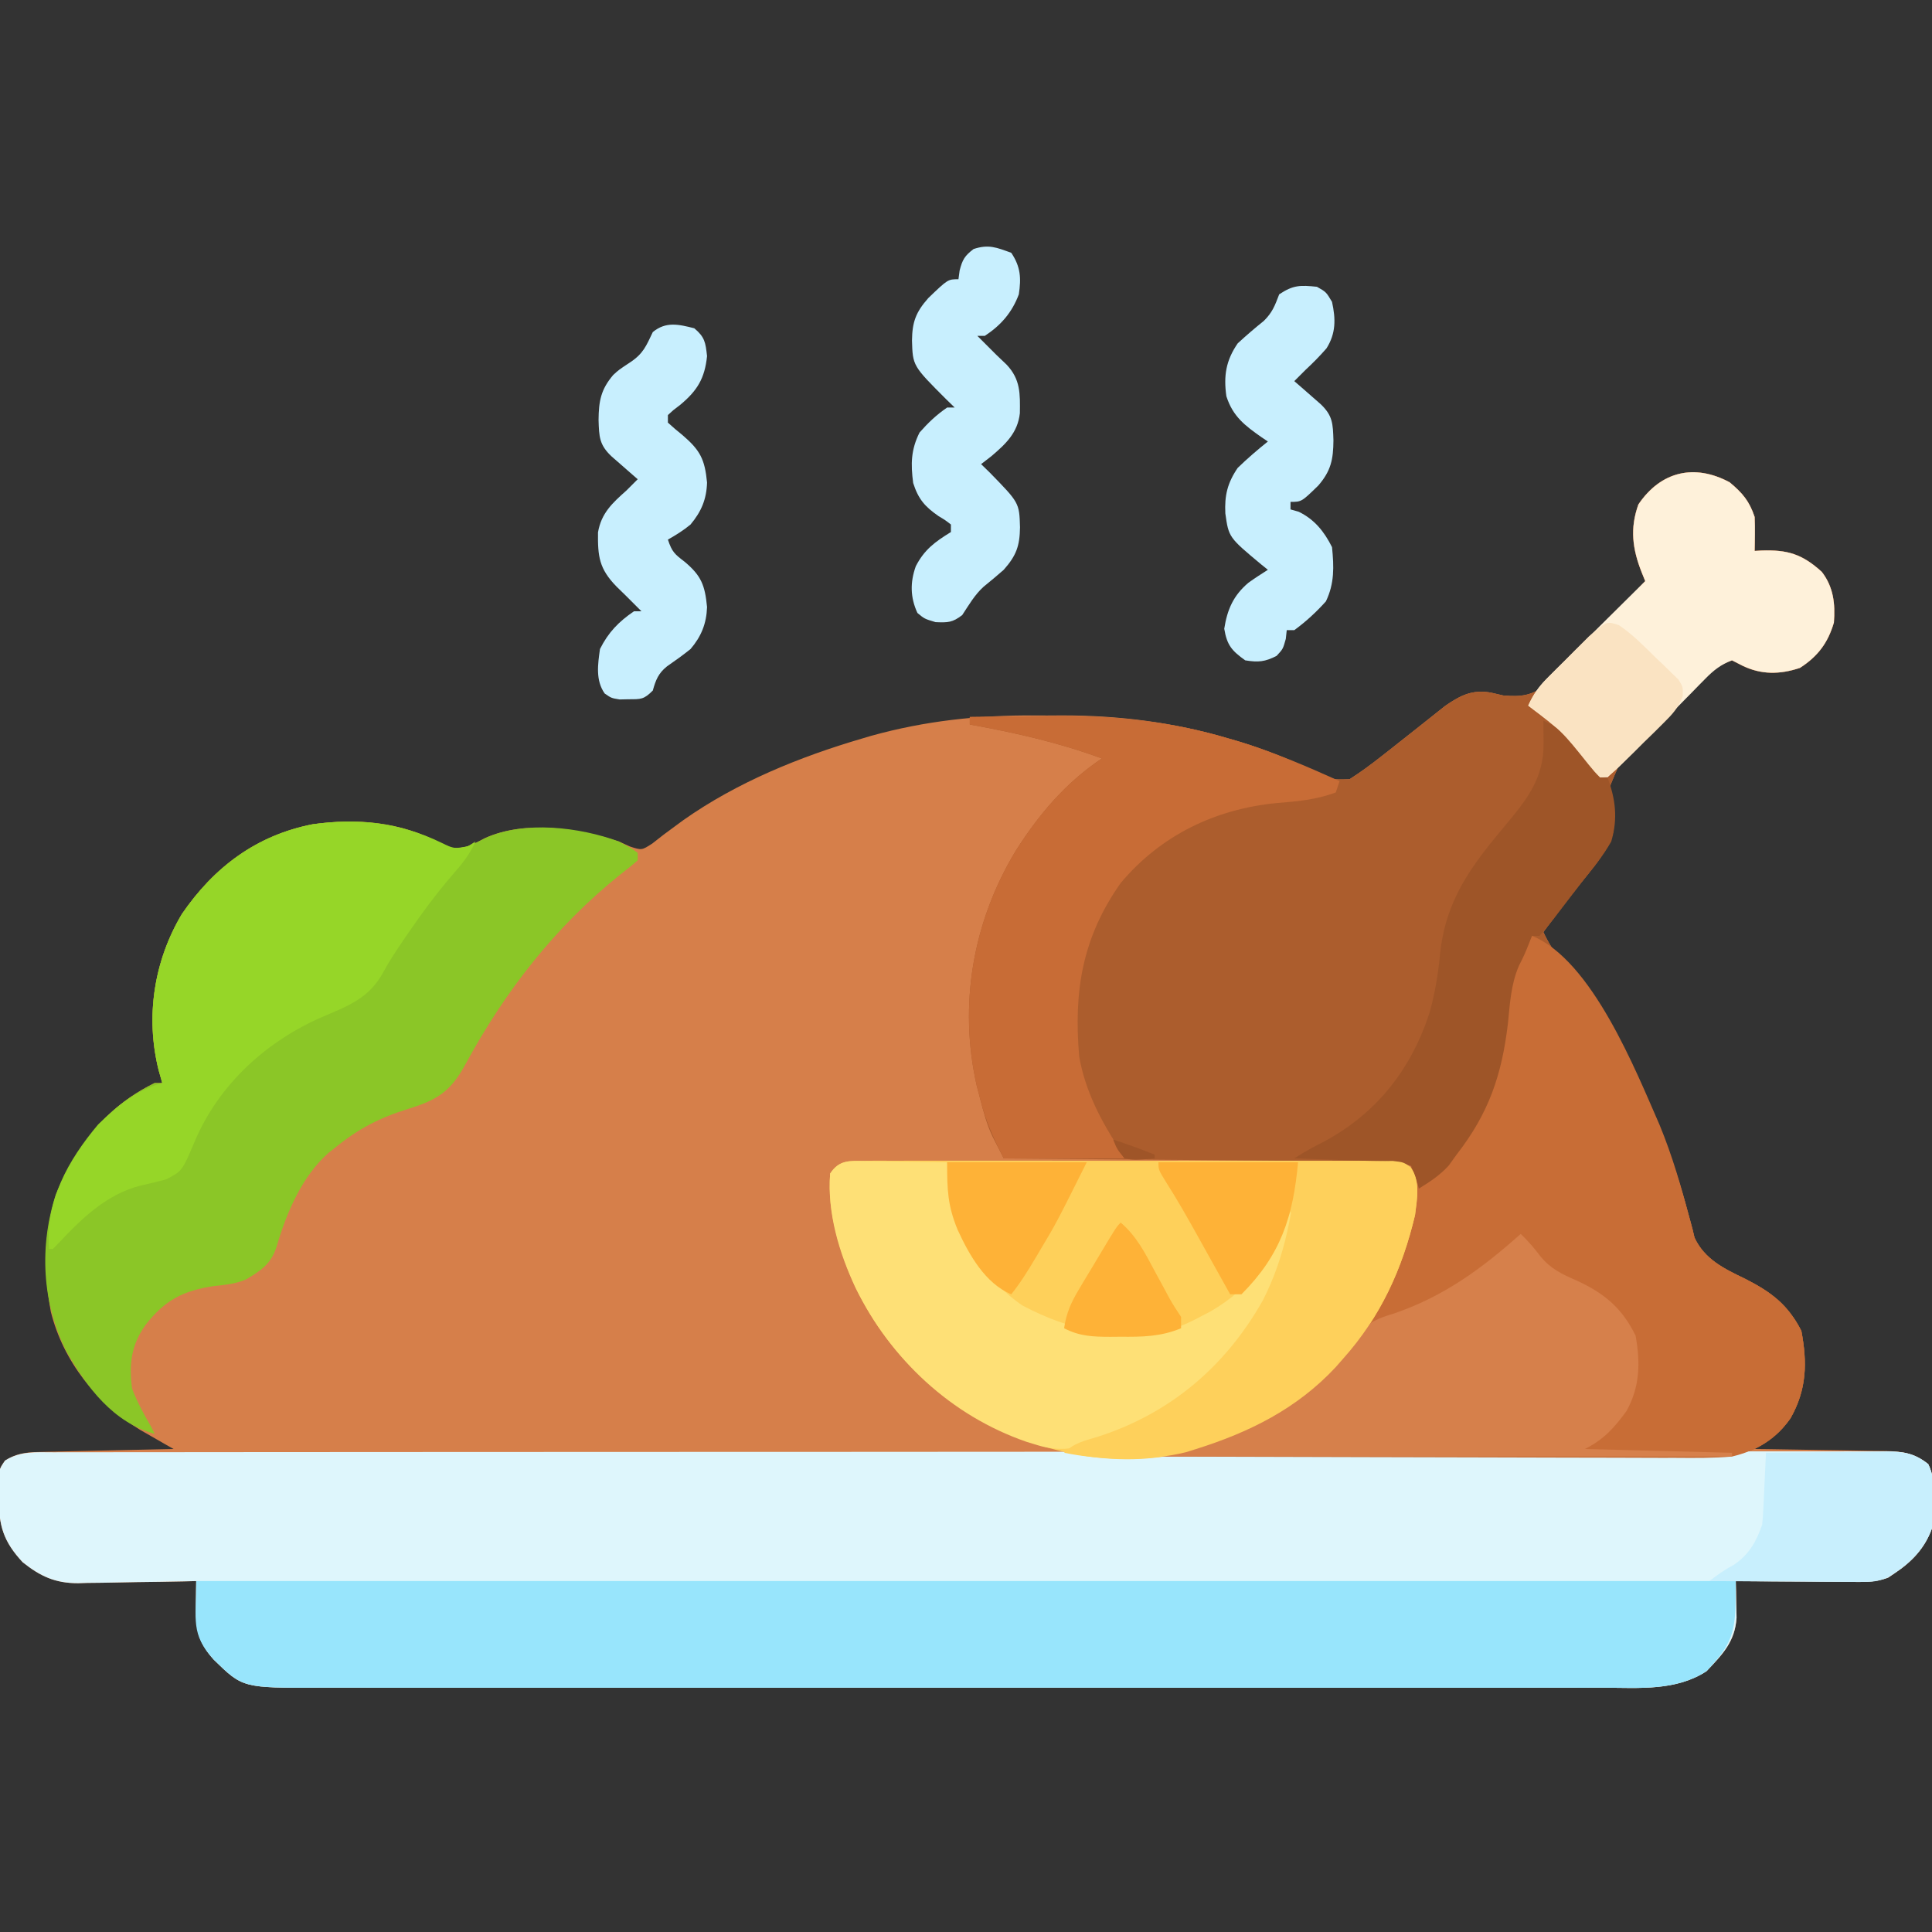 <?xml version="1.0" encoding="UTF-8"?>
<svg version="1.1" xmlns="http://www.w3.org/2000/svg" width="512" height="512">
<rect width="100%" height="100%" fill="#333333" stroke="none"/>
<path d="M0 0 C3.418 2.848 5.219 4.969 6.625 9.188 C6.692 10.749 6.71 12.313 6.688 13.875 C6.678 14.683 6.669 15.491 6.66 16.324 C6.643 17.247 6.643 17.247 6.625 18.188 C7.495 18.135 7.495 18.135 8.383 18.082 C15.293 17.843 19.206 18.983 24.438 23.75 C27.525 27.79 28.017 32.211 27.625 37.188 C26.056 42.544 23.358 46.154 18.625 49.188 C13.32 50.956 8.358 51.038 3.312 48.562 C2.426 48.109 1.539 47.655 0.625 47.188 C-5.682 49.16 -11.024 56.02 -15.695 60.532 C-17.017 61.797 -18.355 63.046 -19.707 64.278 C-27.944 71.356 -27.944 71.356 -31.9 80.986 C-31.599 84.652 -31.599 84.652 -30.898 88.149 C-29.916 93.852 -32.415 96.814 -35.645 101.434 C-36.485 102.503 -37.333 103.567 -38.188 104.625 C-39.077 105.752 -39.967 106.88 -40.855 108.008 C-41.285 108.548 -41.715 109.089 -42.158 109.646 C-44.629 112.776 -46.992 115.989 -49.375 119.188 C-48.064 121.997 -46.601 124.326 -44.652 126.734 C-37.192 136.116 -30.809 145.504 -25.375 156.188 C-25.026 156.862 -24.677 157.537 -24.317 158.233 C-18.205 170.163 -13.943 182.488 -10.516 195.434 C-10.284 196.301 -10.052 197.169 -9.812 198.062 C-9.646 198.761 -9.48 199.46 -9.309 200.18 C-6.622 205.958 -1.37 208.448 4.062 211.062 C10.967 214.572 15.416 217.87 19 224.875 C20.598 233.347 20.424 240.443 16.129 248.055 C13.562 251.696 10.636 254.182 6.625 256.188 C7.841 256.202 9.057 256.217 10.309 256.232 C14.829 256.29 19.348 256.367 23.867 256.45 C25.822 256.483 27.776 256.511 29.731 256.534 C32.544 256.568 35.356 256.62 38.168 256.676 C39.474 256.685 39.474 256.685 40.807 256.695 C45.537 256.809 48.798 257.095 52.625 260.188 C55.062 265.061 54.115 271.852 53.625 277.188 C51.729 282.482 48.282 286.083 43.625 289.188 C42.829 289.727 42.829 289.727 42.017 290.277 C38.384 291.66 34.754 291.432 30.922 291.383 C30.084 291.38 29.246 291.377 28.383 291.374 C25.714 291.363 23.044 291.338 20.375 291.312 C18.563 291.302 16.75 291.293 14.938 291.285 C10.5 291.263 6.062 291.229 1.625 291.188 C1.662 292.517 1.662 292.517 1.7 293.873 C1.719 295.039 1.738 296.205 1.758 297.406 C1.795 299.138 1.795 299.138 1.833 300.904 C1.432 307.24 -1.902 310.647 -6.125 315.062 C-14.228 320.361 -24.043 319.472 -33.367 319.441 C-34.887 319.444 -36.406 319.447 -37.925 319.451 C-42.083 319.459 -46.241 319.455 -50.399 319.449 C-54.89 319.444 -59.381 319.451 -63.872 319.457 C-72.663 319.466 -81.454 319.464 -90.245 319.458 C-97.39 319.454 -104.536 319.453 -111.681 319.455 C-112.699 319.455 -113.716 319.456 -114.765 319.456 C-116.832 319.457 -118.899 319.457 -120.966 319.458 C-140.344 319.464 -159.721 319.457 -179.099 319.446 C-195.72 319.437 -212.342 319.439 -228.964 319.448 C-248.273 319.459 -267.581 319.463 -286.89 319.457 C-288.95 319.456 -291.009 319.456 -293.069 319.455 C-294.082 319.455 -295.095 319.455 -296.139 319.454 C-303.275 319.452 -310.411 319.455 -317.546 319.46 C-326.244 319.466 -334.942 319.464 -343.64 319.454 C-348.076 319.448 -352.513 319.446 -356.949 319.453 C-361.013 319.459 -365.076 319.455 -369.14 319.445 C-370.608 319.443 -372.075 319.444 -373.543 319.449 C-394.04 319.511 -394.04 319.511 -401.711 312.023 C-406.022 307.267 -406.5 303.763 -406.438 297.477 C-406.428 296.3 -406.419 295.124 -406.41 293.913 C-406.399 293.013 -406.387 292.114 -406.375 291.188 C-407.484 291.214 -408.593 291.24 -409.736 291.267 C-413.881 291.358 -418.026 291.415 -422.171 291.462 C-423.959 291.487 -425.748 291.521 -427.536 291.565 C-430.118 291.626 -432.699 291.654 -435.281 291.676 C-436.071 291.702 -436.861 291.727 -437.675 291.754 C-443.724 291.757 -447.662 289.95 -452.375 286.188 C-457.456 280.706 -458.721 276.537 -458.688 269.125 C-458.704 268.405 -458.72 267.685 -458.736 266.943 C-458.741 261.719 -458.741 261.719 -457.043 259.254 C-454.195 257.433 -451.654 257.055 -448.363 256.982 C-447.562 256.962 -446.761 256.942 -445.936 256.922 C-445.077 256.905 -444.218 256.888 -443.332 256.871 C-442.448 256.85 -441.565 256.83 -440.654 256.808 C-437.832 256.743 -435.01 256.684 -432.188 256.625 C-430.274 256.582 -428.361 256.538 -426.447 256.494 C-421.757 256.387 -417.066 256.286 -412.375 256.188 C-413.18 255.73 -413.986 255.273 -414.815 254.801 C-415.882 254.189 -416.948 253.576 -418.047 252.945 C-419.1 252.343 -420.153 251.742 -421.237 251.122 C-432.73 244.038 -441.616 233.025 -444.914 219.77 C-447.233 206.782 -446.904 193.919 -440.375 182.188 C-439.88 181.292 -439.385 180.396 -438.875 179.473 C-433.548 170.483 -426.789 163.798 -417.375 159.188 C-416.715 159.188 -416.055 159.188 -415.375 159.188 C-415.697 158.047 -416.02 156.906 -416.352 155.73 C-419.858 141.614 -417.585 126.876 -410.188 114.438 C-401.675 101.994 -390.418 93.547 -375.523 90.629 C-363.799 88.985 -352.245 89.946 -341.75 95.625 C-338.971 96.967 -337.85 97.299 -334.809 96.586 C-332.202 95.546 -332.202 95.546 -329.832 94.301 C-319.116 89.445 -305.169 91.762 -294.375 95.188 C-293.394 95.63 -292.413 96.072 -291.402 96.527 C-288.312 97.536 -288.312 97.536 -285.508 95.73 C-284.515 94.953 -283.523 94.176 -282.5 93.375 C-281.353 92.52 -280.202 91.672 -279.047 90.828 C-278.447 90.388 -277.847 89.948 -277.229 89.494 C-263.024 79.48 -246.401 72.734 -229.812 67.875 C-229.036 67.645 -228.259 67.414 -227.458 67.177 C-213.263 63.241 -199.094 61.683 -184.398 61.796 C-181.941 61.812 -179.486 61.796 -177.029 61.777 C-162.05 61.757 -147.26 63.575 -132.875 67.875 C-132.02 68.121 -131.164 68.367 -130.283 68.621 C-123.104 70.773 -116.26 73.589 -109.502 76.823 C-105.273 78.838 -105.273 78.838 -100.719 78.688 C-97.806 76.823 -95.09 74.832 -92.375 72.688 C-91.816 72.251 -91.257 71.815 -90.681 71.365 C-88.311 69.514 -85.953 67.649 -83.602 65.773 C-82.442 64.849 -81.28 63.928 -80.115 63.01 C-78.521 61.753 -76.934 60.486 -75.348 59.219 C-71.317 56.465 -68.209 54.862 -63.285 55.736 C-62.198 55.987 -61.112 56.238 -59.992 56.496 C-55.07 56.936 -52.263 56.479 -48.431 53.465 C-44.178 49.655 -40.343 45.466 -36.5 41.25 C-35.122 39.797 -33.741 38.347 -32.355 36.9 C-28.986 33.367 -25.669 29.791 -22.375 26.188 C-22.839 25.043 -22.839 25.043 -23.312 23.875 C-25.763 17.677 -26.47 12.242 -24.188 5.875 C-18.211 -2.986 -9.25 -4.967 0 0 Z " fill="#D67F4A" transform="translate(458.375,127.812)"/>
<path d="M0 0 C3.418 2.848 5.219 4.969 6.625 9.188 C6.692 10.749 6.71 12.313 6.688 13.875 C6.678 14.683 6.669 15.491 6.66 16.324 C6.643 17.247 6.643 17.247 6.625 18.188 C7.495 18.135 7.495 18.135 8.383 18.082 C15.293 17.843 19.206 18.983 24.438 23.75 C27.525 27.79 28.017 32.211 27.625 37.188 C26.056 42.544 23.358 46.154 18.625 49.188 C13.32 50.956 8.358 51.038 3.312 48.562 C2.426 48.109 1.539 47.655 0.625 47.188 C-5.682 49.16 -11.024 56.02 -15.695 60.532 C-17.017 61.797 -18.355 63.046 -19.707 64.278 C-27.944 71.356 -27.944 71.356 -31.9 80.986 C-31.599 84.652 -31.599 84.652 -30.898 88.149 C-29.916 93.852 -32.415 96.814 -35.645 101.434 C-36.485 102.503 -37.333 103.567 -38.188 104.625 C-39.077 105.752 -39.967 106.88 -40.855 108.008 C-41.285 108.548 -41.715 109.089 -42.158 109.646 C-44.629 112.776 -46.992 115.989 -49.375 119.188 C-48.064 121.997 -46.601 124.326 -44.652 126.734 C-37.192 136.116 -30.809 145.504 -25.375 156.188 C-25.026 156.862 -24.677 157.537 -24.317 158.233 C-18.205 170.163 -13.943 182.488 -10.516 195.434 C-10.284 196.301 -10.052 197.169 -9.812 198.062 C-9.563 199.111 -9.563 199.111 -9.309 200.18 C-6.622 205.958 -1.37 208.448 4.062 211.062 C10.967 214.572 15.416 217.87 19 224.875 C20.597 233.341 20.448 240.473 16.105 248.062 C12.259 253.584 7.17 256.62 0.625 258.188 C-4.327 258.609 -9.27 258.567 -14.236 258.528 C-15.735 258.527 -17.234 258.528 -18.732 258.529 C-22.782 258.53 -26.83 258.513 -30.879 258.492 C-35.118 258.473 -39.357 258.471 -43.596 258.468 C-51.614 258.458 -59.631 258.434 -67.649 258.404 C-76.781 258.37 -85.913 258.354 -95.045 258.338 C-113.822 258.307 -132.598 258.254 -151.375 258.188 C-151.375 257.858 -151.375 257.527 -151.375 257.188 C-150.359 256.957 -149.343 256.726 -148.297 256.488 C-127.208 251.56 -108.79 242.358 -96.562 223.688 C-95.478 221.867 -94.414 220.034 -93.375 218.188 C-92.914 217.387 -92.452 216.586 -91.977 215.762 C-86.027 204.746 -83.63 193.653 -84.375 181.188 C-87.249 180.37 -89.82 180.055 -92.804 180.029 C-94.125 180.015 -94.125 180.015 -95.473 180 C-96.431 179.994 -97.389 179.988 -98.376 179.982 C-99.391 179.972 -100.406 179.962 -101.452 179.952 C-104.806 179.921 -108.161 179.896 -111.516 179.871 C-113.842 179.851 -116.168 179.83 -118.494 179.808 C-124.616 179.753 -130.738 179.704 -136.86 179.655 C-143.107 179.605 -149.354 179.549 -155.602 179.494 C-167.859 179.387 -180.117 179.285 -192.375 179.188 C-193.019 177.935 -193.66 176.681 -194.298 175.426 C-194.655 174.728 -195.012 174.03 -195.38 173.31 C-196.866 170.14 -197.695 167.021 -198.562 163.625 C-198.886 162.386 -199.21 161.147 -199.543 159.871 C-204.387 138.427 -200.54 116.396 -189.198 97.667 C-183.075 88.002 -175.938 79.598 -166.375 73.188 C-177.86 68.941 -189.344 66.374 -201.375 64.188 C-201.375 63.528 -201.375 62.867 -201.375 62.188 C-196.169 62.112 -190.963 62.058 -185.756 62.023 C-183.994 62.008 -182.233 61.988 -180.471 61.961 C-164.226 61.724 -148.503 63.204 -132.875 67.875 C-132.02 68.121 -131.164 68.367 -130.283 68.621 C-123.104 70.773 -116.26 73.589 -109.502 76.823 C-105.273 78.838 -105.273 78.838 -100.719 78.688 C-97.806 76.823 -95.09 74.832 -92.375 72.688 C-91.816 72.251 -91.257 71.815 -90.681 71.365 C-88.311 69.514 -85.953 67.649 -83.602 65.773 C-82.442 64.849 -81.28 63.928 -80.115 63.01 C-78.521 61.753 -76.934 60.486 -75.348 59.219 C-71.317 56.465 -68.209 54.862 -63.285 55.736 C-62.198 55.987 -61.112 56.238 -59.992 56.496 C-55.07 56.936 -52.263 56.479 -48.431 53.465 C-44.178 49.655 -40.343 45.466 -36.5 41.25 C-35.122 39.797 -33.741 38.347 -32.355 36.9 C-28.986 33.367 -25.669 29.791 -22.375 26.188 C-22.684 25.424 -22.994 24.661 -23.312 23.875 C-25.763 17.677 -26.47 12.242 -24.188 5.875 C-18.211 -2.986 -9.25 -4.967 0 0 Z " fill="#AC5D2D" transform="translate(458.375,127.812)"/>
<path d="M0 0 C0.846 -0.002 1.692 -0.004 2.564 -0.006 C5.424 -0.012 8.285 -0.01 11.145 -0.009 C13.207 -0.012 15.268 -0.015 17.329 -0.018 C23.014 -0.026 28.698 -0.028 34.383 -0.029 C40.505 -0.03 46.628 -0.038 52.751 -0.045 C66.846 -0.059 80.941 -0.065 95.037 -0.069 C101.999 -0.072 108.962 -0.075 115.924 -0.079 C139.749 -0.092 163.574 -0.103 187.399 -0.106 C188.895 -0.106 190.391 -0.107 191.887 -0.107 C193.386 -0.107 194.886 -0.107 196.386 -0.107 C199.394 -0.108 202.402 -0.108 205.411 -0.109 C206.157 -0.109 206.903 -0.109 207.671 -0.109 C231.867 -0.113 256.063 -0.129 280.259 -0.152 C305.83 -0.177 331.4 -0.19 356.971 -0.192 C359.777 -0.192 362.582 -0.192 365.388 -0.192 C366.078 -0.192 366.769 -0.192 367.481 -0.192 C378.611 -0.193 389.741 -0.204 400.871 -0.219 C412.051 -0.233 423.232 -0.236 434.412 -0.229 C440.472 -0.225 446.533 -0.226 452.593 -0.24 C458.136 -0.252 463.678 -0.251 469.221 -0.239 C471.231 -0.237 473.241 -0.24 475.251 -0.249 C477.975 -0.26 480.697 -0.253 483.421 -0.241 C484.603 -0.252 484.603 -0.252 485.809 -0.264 C490.319 -0.22 493.258 0.317 496.836 3.131 C499.273 8.005 498.326 14.796 497.836 20.131 C495.94 25.426 492.493 29.027 487.836 32.131 C487.305 32.491 486.775 32.85 486.228 33.221 C482.595 34.604 478.965 34.376 475.133 34.327 C474.295 34.324 473.457 34.321 472.594 34.318 C469.925 34.307 467.256 34.282 464.586 34.256 C462.774 34.246 460.961 34.237 459.149 34.229 C454.711 34.207 450.274 34.173 445.836 34.131 C445.873 35.461 445.873 35.461 445.911 36.817 C445.93 37.983 445.949 39.149 445.969 40.35 C446.006 42.082 446.006 42.082 446.044 43.848 C445.643 50.183 442.31 53.591 438.086 58.006 C429.983 63.305 420.168 62.416 410.844 62.385 C409.324 62.388 407.805 62.391 406.286 62.395 C402.128 62.403 397.97 62.399 393.812 62.393 C389.321 62.388 384.83 62.395 380.339 62.401 C371.548 62.41 362.757 62.408 353.966 62.402 C346.821 62.397 339.675 62.397 332.53 62.399 C331.512 62.399 330.495 62.4 329.446 62.4 C327.379 62.401 325.312 62.401 323.245 62.402 C303.867 62.408 284.49 62.401 265.113 62.39 C248.491 62.381 231.869 62.383 215.247 62.392 C195.939 62.403 176.63 62.407 157.321 62.401 C155.262 62.4 153.202 62.4 151.143 62.399 C150.129 62.399 149.116 62.398 148.072 62.398 C140.936 62.396 133.8 62.399 126.665 62.404 C117.967 62.41 109.269 62.408 100.572 62.397 C96.135 62.392 91.699 62.39 87.262 62.397 C83.198 62.403 79.135 62.399 75.071 62.389 C73.604 62.387 72.136 62.388 70.668 62.393 C50.171 62.455 50.171 62.455 42.5 54.967 C38.189 50.211 37.711 46.707 37.774 40.42 C37.783 39.244 37.792 38.068 37.801 36.857 C37.813 35.957 37.824 35.058 37.836 34.131 C36.727 34.158 35.618 34.184 34.475 34.211 C30.33 34.302 26.186 34.359 22.04 34.406 C20.252 34.431 18.463 34.465 16.675 34.509 C14.093 34.57 11.512 34.598 8.93 34.62 C8.14 34.646 7.35 34.671 6.536 34.698 C0.487 34.701 -3.451 32.894 -8.164 29.131 C-13.245 23.65 -14.51 19.481 -14.476 12.069 C-14.492 11.349 -14.509 10.629 -14.525 9.887 C-14.53 4.663 -14.53 4.663 -12.832 2.198 C-8.795 -0.383 -4.602 -0.01 0 0 Z " fill="#DEF6FC" transform="translate(14.164,384.869)"/>
<path d="M0 0 C134.64 0 269.28 0 408 0 C408 12.61 407.977 15.797 400.25 23.875 C392.147 29.173 382.332 28.285 373.008 28.254 C371.488 28.256 369.969 28.259 368.45 28.263 C364.292 28.272 360.134 28.268 355.976 28.261 C351.485 28.257 346.994 28.264 342.503 28.269 C333.712 28.278 324.921 28.276 316.13 28.271 C308.985 28.266 301.839 28.265 294.694 28.268 C293.676 28.268 292.659 28.268 291.61 28.269 C289.543 28.269 287.476 28.27 285.409 28.271 C266.031 28.276 246.654 28.27 227.276 28.259 C210.655 28.25 194.033 28.252 177.411 28.261 C158.102 28.271 138.794 28.276 119.485 28.27 C117.425 28.269 115.366 28.268 113.306 28.268 C111.787 28.267 111.787 28.267 110.236 28.267 C103.1 28.265 95.964 28.268 88.829 28.273 C80.131 28.278 71.433 28.277 62.735 28.266 C58.299 28.261 53.862 28.259 49.426 28.265 C45.362 28.271 41.299 28.268 37.235 28.257 C35.767 28.255 34.3 28.256 32.832 28.261 C12.335 28.324 12.335 28.324 4.664 20.836 C-1.555 13.975 0 10.381 0 0 Z " fill="#98E5FC" transform="translate(52,419)"/>
<path d="M0 0 C2.779 1.342 3.9 1.674 6.941 0.961 C9.548 -0.079 9.548 -0.079 11.918 -1.324 C22.328 -6.041 36.939 -4.268 47.375 -0.438 C50.211 1.043 50.211 1.043 52.375 2.562 C52.375 3.223 52.375 3.882 52.375 4.562 C50.86 5.889 49.284 7.147 47.688 8.375 C30.406 22.258 17.239 39.215 6.695 58.66 C2.787 65.833 -0.758 68.063 -8.453 70.434 C-15.908 72.737 -21.567 75.623 -27.625 80.562 C-28.262 81.063 -28.899 81.563 -29.555 82.078 C-36.555 88.239 -40.655 97.881 -43.25 106.688 C-44.669 111.379 -47.256 113.161 -51.395 115.609 C-54.221 116.817 -56.822 117.046 -59.875 117.375 C-68.112 118.583 -72.944 121.12 -78.062 127.688 C-81.883 133.038 -82.468 138.12 -81.625 144.562 C-80.265 148.092 -78.536 151.304 -76.625 154.562 C-76.13 155.553 -76.13 155.553 -75.625 156.562 C-86.622 153.547 -93.598 144.237 -99.035 134.719 C-105.518 121.848 -106.252 106.844 -101.844 93.133 C-100.899 90.845 -99.829 88.725 -98.625 86.562 C-98.13 85.667 -97.635 84.771 -97.125 83.848 C-91.798 74.858 -85.039 68.173 -75.625 63.562 C-74.965 63.562 -74.305 63.562 -73.625 63.562 C-73.947 62.422 -74.27 61.281 -74.602 60.105 C-78.108 45.989 -75.835 31.251 -68.438 18.812 C-59.925 6.369 -48.668 -2.078 -33.773 -4.996 C-22.049 -6.64 -10.495 -5.679 0 0 Z " fill="#8BC627" transform="translate(116.625,223.438)"/>
<path d="M0 0 C15.937 6.524 27.456 35.646 33.827 50.161 C37.186 58.289 39.613 66.727 41.848 75.223 C42.202 76.536 42.202 76.536 42.562 77.875 C42.812 78.923 42.812 78.923 43.066 79.992 C45.753 85.771 51.005 88.261 56.438 90.875 C63.342 94.385 67.791 97.682 71.375 104.688 C72.972 113.153 72.823 120.285 68.48 127.875 C64.634 133.396 59.545 136.432 53 138 C48.048 138.422 43.105 138.38 38.139 138.341 C36.64 138.34 35.141 138.34 33.643 138.342 C29.593 138.343 25.545 138.325 21.496 138.304 C17.257 138.285 13.018 138.284 8.779 138.28 C0.761 138.271 -7.256 138.246 -15.274 138.216 C-24.406 138.182 -33.538 138.166 -42.67 138.151 C-61.447 138.12 -80.223 138.067 -99 138 C-99 137.67 -99 137.34 -99 137 C-97.476 136.654 -97.476 136.654 -95.922 136.301 C-74.833 131.373 -56.415 122.17 -44.188 103.5 C-43.103 101.68 -42.039 99.847 -41 98 C-40.539 97.199 -40.077 96.399 -39.602 95.574 C-34.495 86.12 -31.737 75.691 -31 65 C-30.01 65 -29.02 65 -28 65 C-25.541 62.877 -25.541 62.877 -23 60 C-22.535 59.539 -22.069 59.077 -21.59 58.602 C-12.83 49.398 -8.722 37.442 -7.66 25.027 C-6.789 15.388 -5.145 8.397 0 0 Z " fill="#C86D36" transform="translate(406,248)"/>
<path d="M0 0 C1.253 -0.008 2.507 -0.017 3.798 -0.026 C5.19 -0.02 6.582 -0.014 7.974 -0.007 C9.437 -0.011 10.901 -0.017 12.364 -0.023 C16.341 -0.037 20.318 -0.032 24.296 -0.022 C28.454 -0.014 32.613 -0.021 36.771 -0.026 C43.756 -0.032 50.74 -0.024 57.724 -0.01 C65.803 0.006 73.882 0.001 81.962 -0.016 C88.893 -0.029 95.825 -0.031 102.757 -0.023 C106.899 -0.019 111.041 -0.018 115.183 -0.028 C119.077 -0.037 122.971 -0.031 126.865 -0.013 C128.295 -0.009 129.726 -0.01 131.157 -0.017 C133.106 -0.025 135.056 -0.013 137.006 0 C138.098 0.001 139.19 0.002 140.315 0.003 C143.003 0.381 143.003 0.381 144.848 1.771 C147.466 5.421 146.525 10.146 146.003 14.381 C142.609 28.709 136.873 41.324 127.003 52.381 C126.336 53.141 125.67 53.902 124.983 54.686 C114.706 65.707 102.171 71.92 88.003 76.381 C87.156 76.648 86.309 76.915 85.436 77.19 C66.323 82.009 46.031 77.287 29.237 67.822 C10.707 56.616 -2.168 39.866 -7.497 18.881 C-8.775 13.551 -9.409 8.827 -8.997 3.381 C-6.61 -0.189 -4.085 0.004 0 0 Z " fill="#FED05A" transform="translate(228.997,307.619)"/>
<path d="M0 0 C3.37 1.642 3.37 1.642 7.125 0.938 C7.764 0.525 8.404 0.113 9.062 -0.312 C7.486 3.334 5.227 5.956 2.625 8.938 C-1.46 13.717 -5.144 18.683 -8.688 23.875 C-9.16 24.561 -9.633 25.247 -10.12 25.954 C-12.023 28.744 -13.83 31.488 -15.438 34.461 C-19.052 41.081 -24.448 43.189 -31.109 46.008 C-46.205 52.431 -59.027 64.096 -65.395 79.322 C-68.667 87.027 -68.667 87.027 -72.875 89.215 C-75.098 89.826 -77.34 90.373 -79.594 90.859 C-88.499 93.065 -95.136 99.44 -101.258 105.965 C-101.812 106.533 -102.366 107.102 -102.938 107.688 C-103.267 107.688 -103.597 107.688 -103.938 107.688 C-104.922 94.89 -98.965 84.253 -90.938 74.688 C-85.714 69.594 -81.021 65.71 -73.938 63.688 C-74.26 62.547 -74.582 61.406 -74.914 60.23 C-78.421 46.114 -76.148 31.376 -68.75 18.938 C-60.237 6.494 -48.98 -1.953 -34.086 -4.871 C-22.167 -6.542 -10.841 -5.278 0 0 Z " fill="#96D628" transform="translate(116.938,223.312)"/>
<path d="M0 0 C5.206 -0.076 10.412 -0.129 15.619 -0.165 C17.381 -0.18 19.142 -0.2 20.904 -0.226 C37.146 -0.463 52.875 1.011 68.5 5.688 C69.352 5.935 70.203 6.183 71.081 6.438 C80.349 9.237 89.183 13.03 98 17 C97.505 18.485 97.505 18.485 97 20 C91.849 21.937 86.823 22.379 81.375 22.812 C65.037 24.397 50.634 31.346 40 44 C29.826 58.412 27.505 72.64 29 90 C30.608 99.201 34.869 107.287 40 115 C40.33 115.66 40.66 116.32 41 117 C30.44 117 19.88 117 9 117 C6.178 111.356 4.316 107.323 2.812 101.438 C2.489 100.199 2.165 98.96 1.832 97.684 C-3.012 76.24 0.835 54.208 12.177 35.479 C18.3 25.815 25.437 17.41 35 11 C23.515 6.754 12.031 4.186 0 2 C0 1.34 0 0.68 0 0 Z " fill="#C86C36" transform="translate(257,190)"/>
<path d="M0 0 C1.995 1.89 3.585 3.772 5.258 5.977 C7.978 9.275 10.94 10.679 14.875 12.375 C22.199 15.755 26.873 19.654 30.438 26.938 C31.747 34.065 31.613 40.57 28 47 C24.735 51.457 21.984 54.508 17 57 C36.305 57.495 36.305 57.495 56 58 C56 58.33 56 58.66 56 59 C5.84 59 -44.32 59 -96 59 C-96 58.67 -96 58.34 -96 58 C-94.476 57.654 -94.476 57.654 -92.922 57.301 C-73.733 52.817 -58.091 45.165 -45 30 C-44.403 28.971 -43.806 27.943 -43.191 26.883 C-40.454 23.282 -37.665 22.338 -33.5 21.062 C-20.28 16.519 -10.327 9.211 0 0 Z " fill="#D6804B" transform="translate(403,327)"/>
<path d="M0 0 C1.254 0.01 2.507 0.019 3.799 0.029 C5.109 0.054 6.419 0.08 7.77 0.105 C9.105 0.121 10.44 0.134 11.775 0.146 C15.045 0.182 18.313 0.231 21.582 0.293 C21.768 1.502 21.768 1.502 21.958 2.736 C22.128 3.803 22.298 4.869 22.473 5.969 C22.638 7.022 22.803 8.076 22.974 9.161 C25.232 20.786 31.707 31.619 41.582 38.293 C54.465 45.055 66.511 47.418 80.961 44.645 C83.665 43.723 86.067 42.647 88.582 41.293 C89.513 40.807 90.443 40.321 91.402 39.82 C102.271 33.557 108.041 24.776 112.582 13.293 C115.112 20.304 109.905 28.905 106.957 35.23 C97.237 53.889 81.62 67.422 61.77 74.355 C55.888 76.142 51.49 77.095 45.582 75.293 C44.588 74.99 43.594 74.687 42.57 74.375 C22.54 67.43 6.637 52.464 -2.682 33.617 C-7.084 24.173 -10.211 13.783 -9.418 3.293 C-6.992 -0.432 -4.184 -0.057 0 0 Z " fill="#FEE076" transform="translate(229.418,307.707)"/>
<path d="M0 0 C3.418 2.848 5.219 4.969 6.625 9.188 C6.692 10.749 6.71 12.313 6.688 13.875 C6.678 14.683 6.669 15.491 6.66 16.324 C6.649 16.939 6.637 17.554 6.625 18.188 C7.495 18.135 7.495 18.135 8.383 18.082 C15.293 17.843 19.206 18.983 24.438 23.75 C27.525 27.79 28.017 32.211 27.625 37.188 C26.056 42.544 23.358 46.154 18.625 49.188 C13.32 50.956 8.358 51.038 3.312 48.562 C2.426 48.109 1.539 47.655 0.625 47.188 C-2.316 48.28 -4.284 49.856 -6.459 52.077 C-7.32 52.947 -7.32 52.947 -8.198 53.836 C-8.806 54.46 -9.413 55.084 -10.039 55.727 C-10.672 56.367 -11.306 57.008 -11.958 57.669 C-13.977 59.712 -15.989 61.761 -18 63.812 C-20.653 66.519 -23.313 69.218 -25.977 71.914 C-26.588 72.542 -27.2 73.17 -27.829 73.817 C-29.307 75.312 -30.837 76.755 -32.375 78.188 C-33.035 78.188 -33.695 78.188 -34.375 78.188 C-35.75 76.789 -35.75 76.789 -37.375 74.812 C-44.483 65.919 -44.483 65.919 -53.375 59.188 C-52.078 56.33 -50.711 54.277 -48.486 52.071 C-47.905 51.491 -47.325 50.911 -46.727 50.313 C-46.103 49.699 -45.479 49.085 -44.836 48.453 C-44.195 47.815 -43.554 47.177 -42.894 46.52 C-40.851 44.488 -38.8 42.462 -36.75 40.438 C-35.362 39.059 -33.973 37.68 -32.586 36.301 C-29.188 32.924 -25.783 29.554 -22.375 26.188 C-22.684 25.424 -22.994 24.661 -23.312 23.875 C-25.763 17.677 -26.47 12.242 -24.188 5.875 C-18.211 -2.986 -9.25 -4.967 0 0 Z " fill="#FEF1DA" transform="translate(458.375,127.812)"/>
<path d="M0 0 C4.031 1.612 6.759 4.462 9.75 7.5 C10.257 7.999 10.763 8.498 11.285 9.012 C15 12.747 15 12.747 15 15 C15.66 15 16.32 15 17 15 C19.154 20.827 19.777 25.957 18 32 C15.734 36.001 12.9 39.443 10 43 C9.027 44.266 8.059 45.536 7.094 46.809 C6.105 48.102 5.115 49.395 4.125 50.688 C3.649 51.312 3.173 51.937 2.682 52.581 C1.502 54.092 0.256 55.551 -1 57 C-1.66 57 -2.32 57 -3 57 C-3.268 57.681 -3.536 58.361 -3.812 59.062 C-5 62 -5 62 -6.488 64.988 C-8.577 69.852 -8.852 74.905 -9.375 80.125 C-10.975 93.808 -14.423 103.99 -23 115 C-23.681 115.949 -24.361 116.897 -25.062 117.875 C-27.422 120.462 -30.026 122.175 -33 124 C-33.248 123.031 -33.495 122.061 -33.75 121.062 C-34.369 119.547 -34.369 119.547 -35 118 C-38.285 116.69 -41.798 116.799 -45.297 116.684 C-46.502 116.642 -47.707 116.6 -48.949 116.557 C-50.203 116.517 -51.458 116.478 -52.75 116.438 C-54.655 116.373 -54.655 116.373 -56.598 116.307 C-59.732 116.201 -62.866 116.099 -66 116 C-63.354 114.236 -60.769 112.867 -57.938 111.438 C-43.96 103.838 -34.936 92.199 -30.094 77.191 C-28.729 72.161 -27.886 67.258 -27.392 62.067 C-25.958 47.578 -19.177 38.569 -10.078 27.727 C-4.224 20.725 0.163 15.164 0.062 5.812 C0.053 4.726 0.044 3.639 0.035 2.52 C0.024 1.688 0.012 0.857 0 0 Z " fill="#9E5528" transform="translate(409,191)"/>
<path d="M0 0 C3.933 -0.074 7.865 -0.129 11.798 -0.165 C13.793 -0.187 15.788 -0.225 17.783 -0.264 C19.037 -0.273 20.29 -0.283 21.582 -0.293 C22.739 -0.309 23.897 -0.324 25.089 -0.341 C28 0 28 0 29.872 1.385 C32.443 5.065 31.523 9.76 31 14 C27.606 28.328 21.871 40.943 12 52 C11.334 52.761 10.667 53.521 9.98 54.305 C-0.297 65.326 -12.832 71.539 -27 76 C-27.847 76.267 -28.694 76.534 -29.566 76.809 C-39.555 79.327 -51.943 79.028 -62 77 C-59.384 74.384 -56.511 73.796 -53.062 72.75 C-33.941 66.607 -19.222 54.168 -9.34 36.621 C-3.265 24.737 -1.496 13.14 0 0 Z " fill="#FED05B" transform="translate(344,308)"/>
<path d="M0 0 C2.485 3.727 2.643 6.682 2 11 C0.208 15.804 -2.726 19.188 -7 22 C-7.66 22 -8.32 22 -9 22 C-8.278 22.722 -7.556 23.444 -6.812 24.188 C-5.884 25.116 -4.956 26.044 -4 27 C-3.092 27.866 -2.185 28.733 -1.25 29.625 C2.463 33.544 2.345 37.346 2.277 42.5 C1.702 47.688 -1.462 50.652 -5.25 53.875 C-6.157 54.576 -7.065 55.278 -8 56 C-7.258 56.722 -6.515 57.444 -5.75 58.188 C2.125 66.242 2.125 66.242 2.312 72.75 C2.242 77.674 1.339 80.232 -2 84 C-3.745 85.539 -5.524 87.02 -7.332 88.484 C-9.717 90.651 -11.235 93.322 -13 96 C-15.594 97.989 -16.762 98.01 -20.062 97.875 C-23 97 -23 97 -24.875 95.438 C-26.787 91.295 -26.825 87.308 -25.309 83.066 C-23.048 78.668 -20.236 76.6 -16 74 C-16 73.34 -16 72.68 -16 72 C-17.468 70.856 -17.468 70.856 -19.312 69.75 C-22.906 67.24 -24.626 65.283 -26 61 C-26.657 55.964 -26.606 52.213 -24.312 47.625 C-22.034 45.038 -19.845 42.947 -17 41 C-16.34 41 -15.68 41 -15 41 C-16.083 39.948 -16.083 39.948 -17.188 38.875 C-26.12 29.943 -26.12 29.943 -26.312 23.25 C-26.249 18.348 -25.317 15.754 -22 12 C-16.801 7 -16.801 7 -14 7 C-13.897 6.237 -13.794 5.474 -13.688 4.688 C-12.944 1.781 -12.341 0.801 -10 -1 C-6.005 -2.332 -3.901 -1.419 0 0 Z " fill="#C8EFFE" transform="translate(268,67)"/>
<path d="M0 0 C2.438 1.375 2.438 1.375 4 4 C4.992 8.526 5.054 12.333 2.531 16.324 C0.773 18.339 -1.04 20.182 -3 22 C-4.002 22.998 -5.003 23.997 -6 25 C-5.362 25.554 -4.724 26.109 -4.066 26.68 C-3.24 27.404 -2.414 28.129 -1.562 28.875 C-0.739 29.594 0.085 30.314 0.934 31.055 C4.208 34.137 4.232 36.293 4.375 40.688 C4.338 45.796 3.706 48.79 0.371 52.664 C-4.079 57 -4.079 57 -7 57 C-7 57.66 -7 58.32 -7 59 C-6.278 59.206 -5.556 59.413 -4.812 59.625 C-0.655 61.658 1.914 64.828 4 69 C4.518 74.201 4.666 78.617 2.375 83.375 C-0.272 86.301 -2.826 88.654 -6 91 C-6.66 91 -7.32 91 -8 91 C-8.082 91.763 -8.165 92.526 -8.25 93.312 C-9 96 -9 96 -10.688 97.812 C-13.783 99.402 -15.56 99.562 -19 99 C-22.576 96.435 -23.834 94.995 -24.562 90.625 C-23.765 85.488 -22.116 81.799 -18.176 78.449 C-16.493 77.238 -14.751 76.111 -13 75 C-13.543 74.564 -14.085 74.129 -14.645 73.68 C-23.379 66.409 -23.379 66.409 -24.273 60.059 C-24.508 55.31 -23.722 51.998 -21 48 C-18.448 45.518 -15.775 43.228 -13 41 C-13.543 40.636 -14.085 40.273 -14.645 39.898 C-19.103 36.766 -22.281 34.372 -24 29 C-24.757 23.611 -24.134 19.558 -21 15 C-18.749 12.918 -16.449 10.947 -14.059 9.027 C-11.785 6.788 -11.125 4.941 -10 2 C-6.279 -0.48 -4.402 -0.463 0 0 Z " fill="#C8EFFE" transform="translate(349,76)"/>
<path d="M0 0 C2.785 2.336 2.972 3.75 3.375 7.375 C2.764 13.278 0.791 16.506 -3.688 20.25 C-4.621 20.969 -4.621 20.969 -5.574 21.703 C-6.045 22.131 -6.515 22.559 -7 23 C-7 23.66 -7 24.32 -7 25 C-5.751 26.153 -4.45 27.249 -3.125 28.312 C1.555 32.331 2.777 34.691 3.375 40.875 C3.241 45.33 1.851 48.588 -1 52 C-2.933 53.598 -4.805 54.753 -7 56 C-5.901 59.298 -5.216 59.834 -2.562 61.875 C1.856 65.57 2.817 68.105 3.375 73.875 C3.227 78.257 1.845 81.668 -1 85 C-3.02 86.629 -5.102 88.109 -7.234 89.586 C-9.522 91.418 -10.225 93.211 -11 96 C-13.415 98.415 -14.127 98.296 -17.438 98.312 C-18.611 98.338 -18.611 98.338 -19.809 98.363 C-22 98 -22 98 -23.758 96.781 C-26.203 93.276 -25.572 89.075 -25 85 C-22.794 80.589 -20.061 77.779 -16 75 C-15.34 75 -14.68 75 -14 75 C-14.557 74.443 -15.114 73.886 -15.688 73.312 C-16.832 72.168 -16.832 72.168 -18 71 C-18.866 70.154 -19.733 69.309 -20.625 68.438 C-25.226 63.716 -25.601 60.475 -25.523 54.086 C-24.662 49.007 -21.735 46.319 -18 43 C-16.995 42.005 -15.994 41.006 -15 40 C-15.638 39.446 -16.276 38.891 -16.934 38.32 C-17.76 37.596 -18.586 36.871 -19.438 36.125 C-20.261 35.406 -21.085 34.686 -21.934 33.945 C-25.208 30.863 -25.232 28.707 -25.375 24.312 C-25.327 19.27 -24.769 16.233 -21.5 12.379 C-20 11 -20 11 -16.875 8.938 C-13.491 6.657 -12.73 4.617 -11 1 C-7.525 -1.855 -4.169 -1.061 0 0 Z " fill="#C8EFFE" transform="translate(184,87)"/>
<path d="M0 0 C5.32 -0.074 10.64 -0.129 15.961 -0.165 C17.77 -0.18 19.579 -0.2 21.387 -0.226 C23.991 -0.263 26.595 -0.28 29.199 -0.293 C30.407 -0.316 30.407 -0.316 31.64 -0.34 C36.254 -0.341 39.249 0.005 43 3 C45.437 7.873 44.49 14.665 44 20 C41.846 26.016 37.592 29.907 32.134 33.087 C29.717 34.121 28.036 34.242 25.415 34.227 C24.514 34.227 23.614 34.227 22.686 34.227 C21.722 34.216 20.759 34.206 19.766 34.195 C18.276 34.191 18.276 34.191 16.756 34.187 C13.587 34.176 10.419 34.15 7.25 34.125 C5.1 34.115 2.951 34.106 0.801 34.098 C-4.466 34.076 -9.733 34.042 -15 34 C-12.871 32.362 -10.885 30.94 -8.5 29.688 C-4.524 27.004 -2.499 23.498 -1 19 C-0.854 17.52 -0.753 16.036 -0.684 14.551 C-0.645 13.787 -0.607 13.023 -0.568 12.236 C-0.525 11.271 -0.482 10.306 -0.438 9.312 C-0.36 7.651 -0.282 5.99 -0.203 4.329 C-0.165 3.512 -0.127 2.695 -0.087 1.853 C-0.044 0.936 -0.044 0.936 0 0 Z " fill="#C8EFFD" transform="translate(468,385)"/>
<path d="M0 0 C3.66 2.459 6.662 5.559 9.794 8.644 C10.5 9.308 11.206 9.973 11.933 10.657 C12.595 11.309 13.257 11.961 13.939 12.632 C14.547 13.222 15.155 13.811 15.782 14.418 C16.982 16.331 16.982 16.331 16.933 18.772 C15.753 21.947 14.204 23.596 11.798 25.976 C10.953 26.817 10.108 27.658 9.238 28.525 C8.349 29.389 7.46 30.253 6.544 31.144 C5.659 32.027 4.774 32.911 3.863 33.822 C-2.738 40.331 -2.738 40.331 -5.018 40.331 C-6.393 38.933 -6.393 38.933 -8.018 36.956 C-15.126 28.063 -15.126 28.063 -24.018 21.331 C-22.608 18.138 -20.921 15.978 -18.464 13.511 C-17.766 12.811 -17.069 12.111 -16.35 11.39 C-15.622 10.669 -14.894 9.949 -14.143 9.206 C-13.423 8.478 -12.702 7.75 -11.96 6.999 C-11.26 6.302 -10.56 5.605 -9.839 4.886 C-9.202 4.252 -8.565 3.617 -7.909 2.964 C-3.234 -1.072 -3.234 -1.072 0 0 Z " fill="#FAE3C2" transform="translate(429.018,165.669)"/>
<path d="M0 0 C12.21 0 24.42 0 37 0 C28.901 16.197 28.901 16.197 24.75 23.125 C24.33 23.839 23.91 24.553 23.477 25.289 C21.473 28.665 19.454 31.925 17 35 C10.057 32.107 5.815 24.504 2.777 17.895 C0.117 11.411 0 7.344 0 0 Z " fill="#FEB237" transform="translate(251,308)"/>
<path d="M0 0 C12.21 0 24.42 0 37 0 C35.688 14.437 32.425 24.575 22 35 C21.01 35 20.02 35 19 35 C18.602 34.285 18.204 33.569 17.794 32.832 C16.296 30.14 14.795 27.449 13.293 24.758 C12.333 23.036 11.374 21.313 10.416 19.59 C7.721 14.764 5.026 9.968 2.043 5.312 C0 2 0 2 0 0 Z " fill="#FEB237" transform="translate(307,308)"/>
<path d="M0 0 C4.267 3.642 6.519 8.194 9.125 13.062 C10.002 14.679 10.879 16.295 11.758 17.91 C12.141 18.623 12.524 19.336 12.918 20.071 C13.866 21.761 14.925 23.388 16 25 C16 25.99 16 26.98 16 28 C10.584 30.249 5.698 30.301 -0.062 30.25 C-1.39 30.262 -1.39 30.262 -2.744 30.273 C-7.261 30.26 -10.904 30.146 -15 28 C-14.414 24.004 -13.165 21.189 -11.094 17.734 C-10.515 16.762 -9.936 15.79 -9.34 14.789 C-8.733 13.786 -8.126 12.783 -7.5 11.75 C-6.893 10.732 -6.286 9.713 -5.66 8.664 C-1.179 1.179 -1.179 1.179 0 0 Z " fill="#FEB237" transform="translate(297,324)"/>
<path d="M0 0 C3.724 1.213 7.378 2.509 11 4 C11 4.33 11 4.66 11 5 C5.627 5.44 5.627 5.44 3 5 C1 2.5 1 2.5 0 0 Z " fill="#9F5528" transform="translate(295,302)"/>
</svg>
